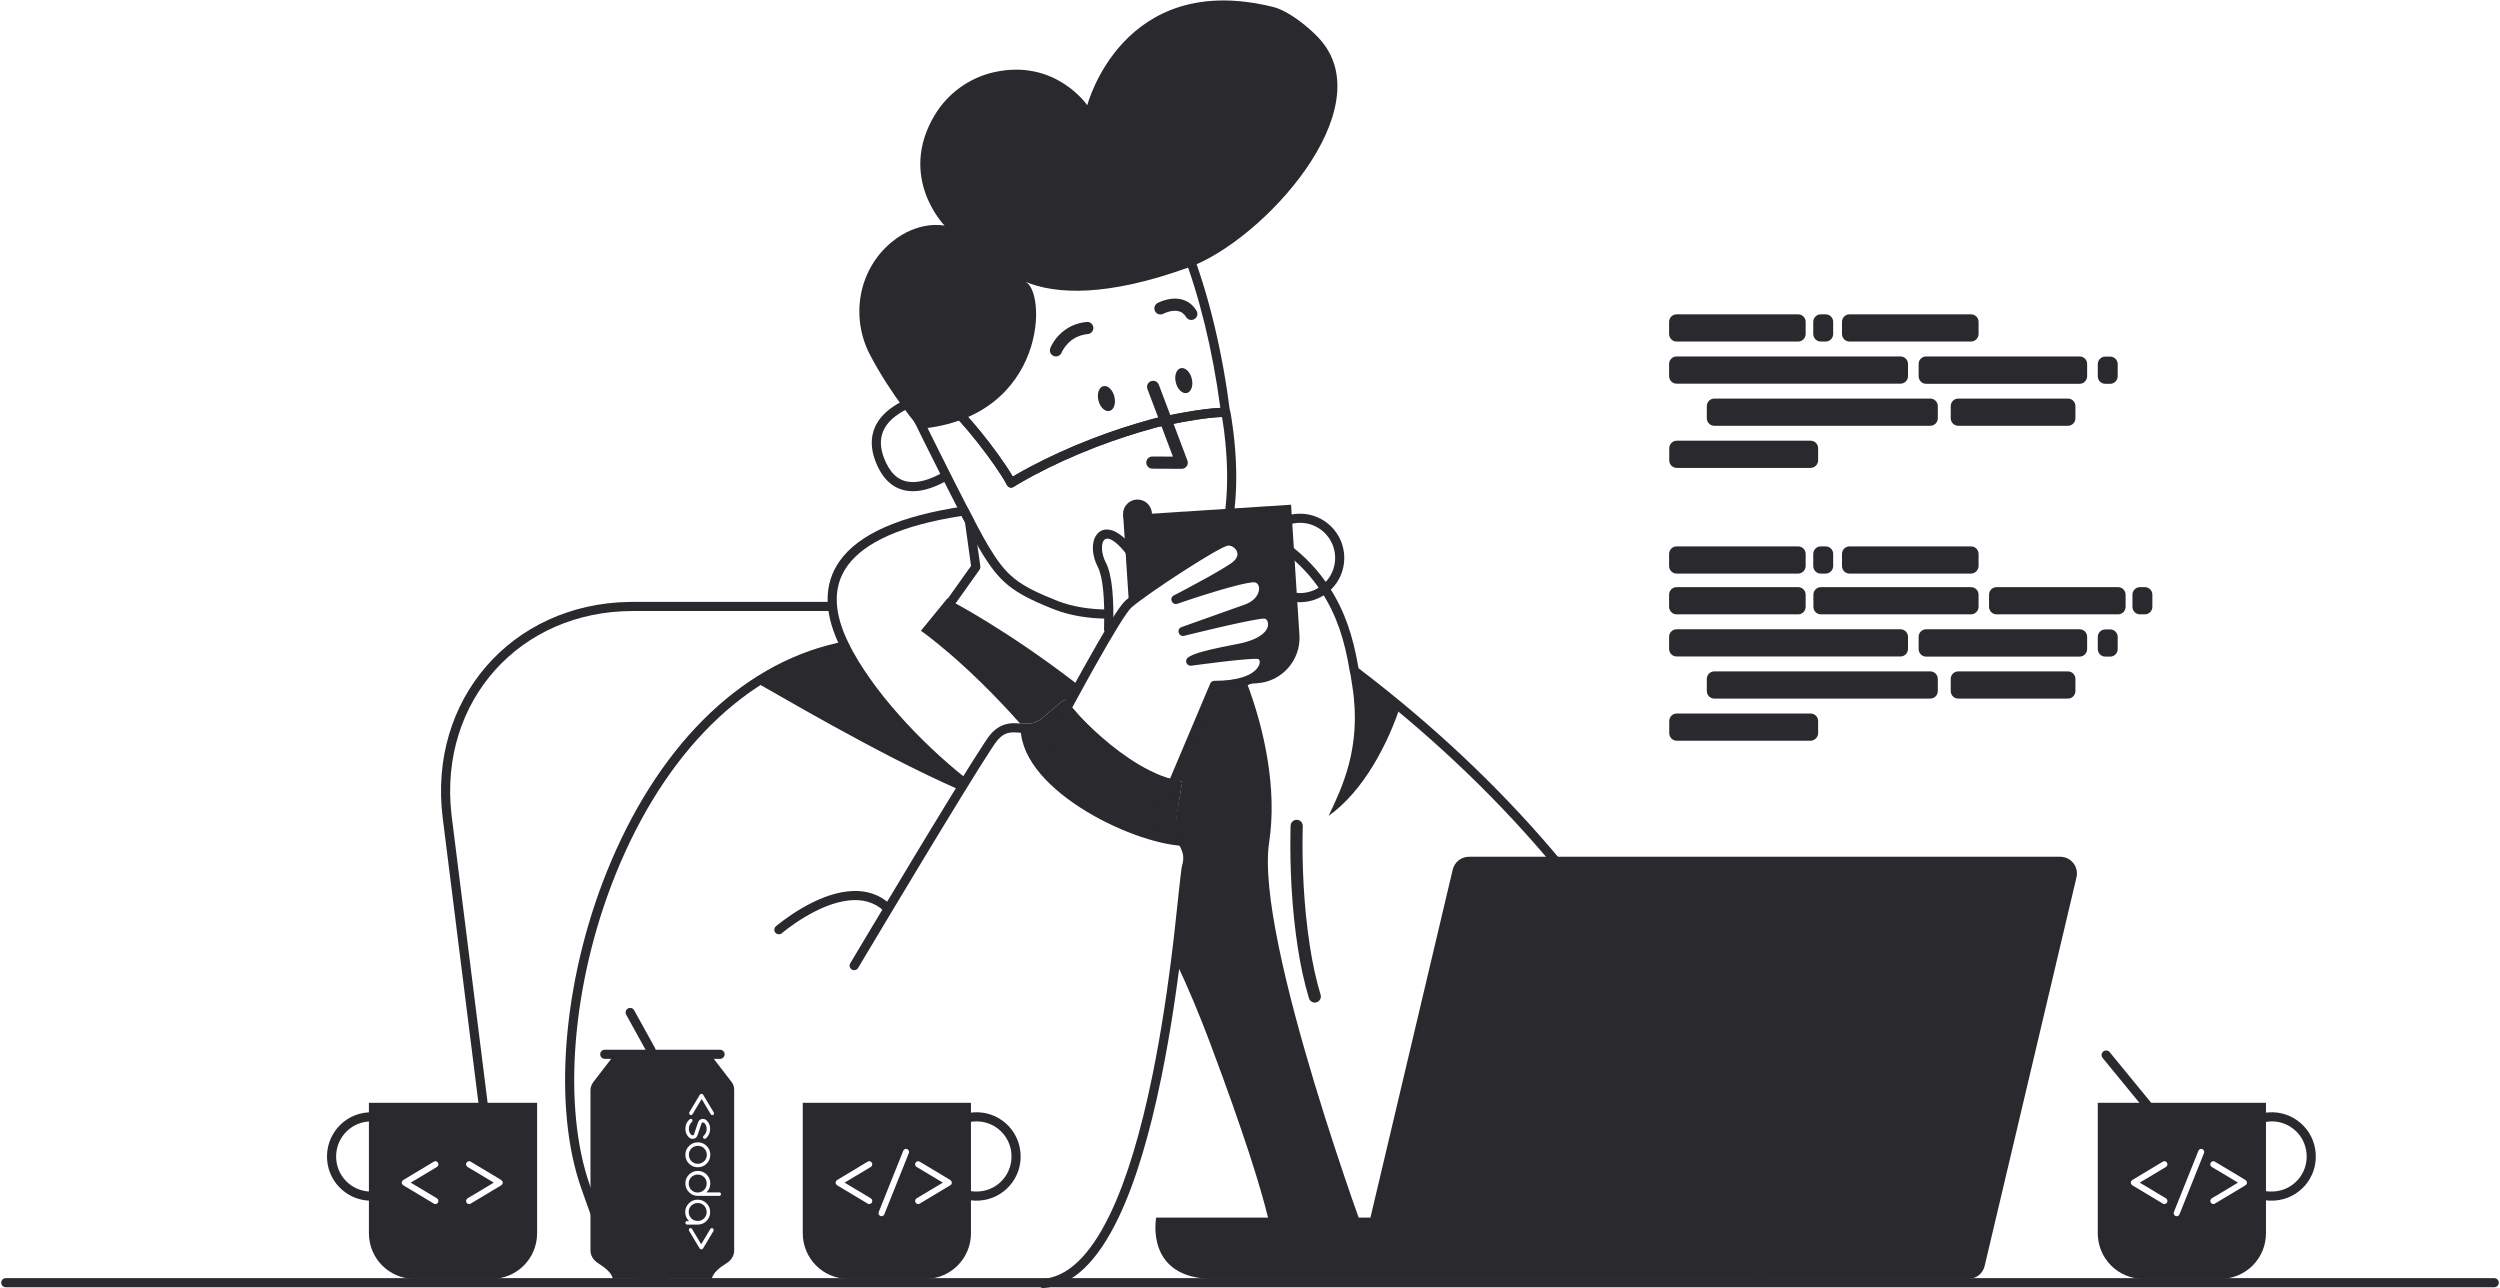 <svg width="1644" height="847" viewBox="0 0 1644 847" fill="none" xmlns="http://www.w3.org/2000/svg">
<path fill-rule="evenodd" clip-rule="evenodd" d="M545.1 395.8C546.757 395.8 548.1 397.143 548.1 398.8C548.1 400.398 546.851 401.704 545.276 401.795L545.1 401.8H416.2C341.683 401.8 288.765 461.089 296.814 534.886L297.077 537.127L321.477 731.727C321.683 733.371 320.517 734.87 318.873 735.077C317.288 735.275 315.837 734.199 315.55 732.647L315.523 732.473L291.123 537.873C281.395 460.245 336.203 397.075 413.84 395.819L416.2 395.8H545.1Z" fill="#29292E"/>
<path fill-rule="evenodd" clip-rule="evenodd" d="M633.559 333.033C634.823 332.845 636.068 333.479 636.66 334.612L640.158 341.308C640.286 341.553 640.379 341.813 640.436 342.083L640.471 342.287L644.671 372.487C644.767 373.176 644.62 373.875 644.26 374.465L644.145 374.639L628.145 397.139C627.185 398.489 625.312 398.805 623.962 397.845C622.663 396.922 622.321 395.154 623.15 393.819L623.255 393.661L638.564 372.133L634.6 343.629L632.332 339.288L632.012 339.338C593.033 345.433 568.64 356.558 557.463 371.837L557.122 372.311C547.405 386.002 548.151 403.193 558.283 423.458C559.171 425.233 558.122 427.364 556.175 427.744C490.321 440.606 436.731 495.832 404.757 575.122C375.95 646.559 369.473 727.893 388.126 780.092L391.156 788.651C397.568 806.678 401.456 815.431 407.245 823.212C414.683 833.212 423.904 838.28 436.628 838.4C438.285 838.416 439.616 839.771 439.6 841.428C439.584 843.085 438.229 844.415 436.572 844.4C421.894 844.262 410.949 838.246 402.43 826.794L401.947 826.136C396.118 818.119 392.166 809.273 386.024 792.123L382.601 782.464C382.559 782.345 382.517 782.227 382.475 782.11C363.28 728.393 369.875 645.582 399.193 572.878C431.204 493.496 484.698 437.441 550.953 422.706L551.243 422.642L551.042 422.199C541.926 401.973 541.716 384.042 551.897 369.313L552.229 368.839C564.611 351.392 591.294 339.319 633.559 333.033Z" fill="#29292E"/>
<path fill-rule="evenodd" clip-rule="evenodd" d="M671.3 476.3C671.3 476.1 671.3 475.9 671.3 475.7C676 476.2 680.6 476.2 685.1 472.4C696.1 462.9 700 460 700 460C700 460 701 461.2 702.8 463.2C705 459.2 707.2 455 709.5 450.8C662 414 625.7 395.4 625.7 395.4L623 393.5L605.6 414.8C605.6 414.8 634 434.3 671.3 476.3Z" fill="#29292E"/>
<path fill-rule="evenodd" clip-rule="evenodd" d="M900.9 821.5C900.9 821.5 824.9 617.1 834.6 553.8C839.9 519.2 831.6 480.1 820.2 449.8L798.4 451.2L772.3 512.8C774 513.2 775.7 513.6 777.4 513.8C777.4 513.8 776.4 520.3 773.9 535.1C772.2 545 775.1 546.1 777.3 553C780.2 557.6 782.4 562.8 780 570.9C779.2 573.5 777.3 598.3 773 631.9C781 648.8 788.6 666.8 795.8 686C841.9 808.9 837.1 822.3 837.1 822.3L900.9 821.5Z" fill="#29292E"/>
<path fill-rule="evenodd" clip-rule="evenodd" d="M805.062 339.928C805.599 338.36 807.305 337.525 808.872 338.062C839.259 348.471 860.469 364.911 874.309 386.374C884.34 401.932 889.679 418.123 893.218 438.585L893.362 439.433L895.387 440.978C992.203 515.123 1061.38 598.728 1107.35 686.446L1108.75 689.132C1126.03 722.485 1139.05 754.766 1148.41 785.272C1154.98 806.721 1159.07 824.959 1161.27 839.347C1161.52 840.985 1160.39 842.515 1158.75 842.766C1157.12 843.016 1155.58 841.891 1155.33 840.253L1155.1 838.754C1152.89 824.882 1148.93 807.449 1142.67 787.031C1133.42 756.862 1120.54 724.916 1103.42 691.893C1057.4 603.074 987.43 518.4 888.786 443.489C888.175 443.025 887.765 442.345 887.64 441.588C884.226 420.901 879.102 404.88 869.266 389.626C856.163 369.304 836.048 353.713 806.928 343.738C805.36 343.201 804.525 341.495 805.062 339.928Z" fill="#29292E"/>
<path fill-rule="evenodd" clip-rule="evenodd" d="M852.847 539.103C854.988 539.181 856.674 540.928 856.7 543.047L856.695 543.305L856.675 543.967C856.657 544.574 856.64 545.289 856.624 546.107C856.173 568.632 857.306 595.899 861.341 621.98C863.168 633.792 865.516 644.587 868.426 654.133C869.071 656.247 867.88 658.482 865.767 659.126C863.654 659.77 861.418 658.58 860.774 656.467C857.743 646.526 855.316 635.367 853.435 623.203C849.394 597.085 848.211 569.939 848.601 547.251L848.66 544.404L848.703 542.953C848.782 540.812 850.529 539.127 852.647 539.1L852.847 539.103Z" fill="#29292E"/>
<path fill-rule="evenodd" clip-rule="evenodd" d="M887.6 440.3C888.3 444.6 888.9 448.5 889.4 451.9C895.5 491.7 882.4 518.2 873.7 536.5C897 520 912.8 488.6 920.7 464.7C911.2 457.1 898.1 448.1 887.6 440.3Z" fill="#29292E"/>
<path fill-rule="evenodd" clip-rule="evenodd" d="M558 423C541.7 426.3 514.9 434.5 495.5 447.8C509 455.2 575.9 495.2 630.5 519.2C630.9 519 633.9 514 635.4 512C605.2 488.1 573.4 453.9 558 423Z" fill="#29292E"/>
<path fill-rule="evenodd" clip-rule="evenodd" d="M601.212 260.805C602.811 260.37 604.459 261.313 604.895 262.912C605.314 264.454 604.452 266.042 602.957 266.543L602.433 266.699C602.274 266.748 602.073 266.811 601.836 266.89C601.02 267.158 600.106 267.492 599.117 267.893C596.289 269.042 593.462 270.492 590.84 272.257C579.799 279.692 575.827 289.879 582.612 304.218C586.871 313.226 592.818 317.049 600.41 317.013C606.457 316.983 613.175 314.561 620.519 310.391C621.96 309.573 623.791 310.078 624.609 311.519C625.427 312.96 624.922 314.791 623.481 315.609C615.322 320.242 607.736 322.977 600.44 323.012C590.495 323.061 582.433 317.879 577.188 306.783C569.009 289.497 574.176 276.246 587.489 267.281C590.483 265.264 593.672 263.629 596.86 262.334C598.784 261.553 600.3 261.054 601.212 260.805Z" fill="#29292E"/>
<path fill-rule="evenodd" clip-rule="evenodd" d="M697.654 124.618C691.423 125.868 686.082 127.355 681.634 128.855L681.033 129.06C643.252 141.922 620.412 164.46 610.069 193.846C602.489 215.382 602.261 238.235 606.399 259.559C606.92 262.24 607.474 264.677 608.034 266.841L608.281 267.778L608.449 268.396C608.557 268.786 608.655 269.133 608.743 269.434L608.905 269.979C609.018 271.931 610.963 273.275 612.849 272.646L623.125 269.22L623.265 269.327C631.828 276.023 654.833 304.997 662.244 319.096C663.066 320.658 665.052 321.177 666.533 320.217L667.415 319.661L668.325 319.102C668.648 318.905 668.992 318.697 669.356 318.48L670.109 318.032C673.095 316.265 676.608 314.294 680.624 312.168C692.116 306.084 705.31 299.995 719.999 294.311L721.883 293.587C733.839 289.03 746.276 284.946 759.138 281.447L761.155 280.905L763.268 280.44C763.748 280.336 764.253 280.227 764.781 280.115L765.869 279.885C769.596 279.102 773.548 278.319 777.548 277.589C780.732 277.007 783.816 276.484 786.753 276.032L788.762 275.731C796.002 274.675 801.856 274.155 805.791 274.298C807.638 274.365 809.106 272.762 808.877 270.928C804.103 232.736 795.056 193.662 782.091 160.799C772.16 135.602 752.345 123.732 726.39 122.305C716.996 121.788 707.296 122.684 697.654 124.618ZM726.06 128.295C749.843 129.604 767.52 140.192 776.509 163L777.095 164.497C788.961 195.032 797.453 230.976 802.243 266.443L802.491 268.309L802.413 268.312C798.009 268.466 792.411 269.091 785.84 270.102C782.845 270.563 779.707 271.095 776.471 271.686C772.921 272.334 769.413 273.023 766.061 273.716L763.532 274.246C762.818 274.398 762.145 274.543 761.518 274.68L759.735 275.074L759.628 275.101C745.147 278.958 731.19 283.547 717.834 288.715C702.917 294.488 689.51 300.674 677.816 306.865L676.203 307.725C672.767 309.57 669.711 311.296 667.054 312.868L665.997 313.497L665.888 313.308C656.272 296.834 633.078 268.171 625.163 263.339L624.986 263.239C624.268 262.865 623.425 262.796 622.651 263.054L614 265.937C613.419 263.75 612.835 261.228 612.289 258.416C608.337 238.049 608.555 216.22 615.729 195.838C625.363 168.467 646.496 147.434 681.898 135.108L682.975 134.737C687.313 133.246 692.605 131.75 698.834 130.501C708.012 128.66 717.219 127.809 726.06 128.295Z" fill="#29292E"/>
<path fill-rule="evenodd" clip-rule="evenodd" d="M622.647 262.955C623.487 262.674 624.407 262.778 625.163 263.239C632.999 268.022 655.81 296.163 665.595 312.71L665.997 313.397L667.054 312.768L668.309 312.031C671.088 310.413 674.263 308.646 677.816 306.765C689.51 300.574 702.917 294.388 717.834 288.615C730.554 283.693 743.819 279.296 757.563 275.557L759.628 275.001L761.051 274.681L763.52 274.146L764.62 273.912C768.387 273.118 772.381 272.323 776.43 271.582C779.218 271.071 781.933 270.603 784.547 270.188L785.846 269.985C794.493 268.653 801.452 267.994 806.231 268.203C807.611 268.263 808.771 269.258 809.042 270.612L809.182 271.347L809.46 272.9C809.525 273.271 809.591 273.664 809.66 274.078L809.889 275.483C810.269 277.876 810.645 280.516 811 283.37C813.099 300.251 813.7 317.768 811.884 334.195C811.818 334.787 811.75 335.377 811.678 335.964C811.477 337.609 809.98 338.779 808.336 338.578C806.691 338.377 805.521 336.88 805.722 335.236C805.791 334.672 805.857 334.105 805.92 333.535C807.678 317.64 807.092 300.565 805.046 284.11L804.836 282.465C804.518 280.037 804.186 277.786 803.853 275.738L803.591 274.171L803.289 274.177C799.253 274.268 793.85 274.84 787.427 275.813L786.759 275.915C783.809 276.37 780.71 276.897 777.511 277.483C774.018 278.123 770.562 278.804 767.263 279.489L764.255 280.124L761.833 280.653L761.106 280.816L759.138 281.346C746.276 284.846 733.839 288.93 721.883 293.487L719.999 294.211C705.31 299.895 692.117 305.984 680.624 312.068L679.044 312.91C675.94 314.577 673.158 316.141 670.714 317.575L669.356 318.38C668.992 318.597 668.648 318.805 668.325 319.002L666.756 319.974C666.66 320.035 666.586 320.082 666.533 320.117C665.052 321.077 663.066 320.558 662.244 318.996C654.907 305.038 632.286 276.501 623.526 269.435L623.127 269.121L606.606 274.654L612.162 285.892L616.425 294.468C619.62 300.88 622.798 307.222 625.887 313.341L630.166 321.787C639.2 339.544 646.034 352.491 649.774 358.759C661.724 378.712 668.765 384.656 695.783 395.302C704.861 398.816 716.431 400.8 728.3 400.8C729.957 400.8 731.3 402.143 731.3 403.8C731.3 405.457 729.957 406.8 728.3 406.8C715.718 406.8 703.417 404.691 693.6 400.891L691.11 399.9C665.391 389.551 657.216 382.593 645.376 363.086L644.624 361.837C640.841 355.497 634.106 342.751 625.195 325.247L622.579 320.097C618.512 312.068 614.257 303.581 609.988 295.003L606.323 287.623L599.707 274.221C598.934 272.646 599.673 270.762 601.278 270.117L601.447 270.055L622.647 262.955Z" fill="#29292E"/>
<path fill-rule="evenodd" clip-rule="evenodd" d="M605 282C605 282 585.9 259.8 572.1 233.3C559.1 208.4 564.5 177.5 586 159.5C604 144.4 621.2 148.4 621.2 148.4C621.2 148.4 590.1 116.8 614.6 75.8C623.2 61.4 637.5 51 654 47.4C694.2 38.6 715 69.2 715 69.2C715 69.2 738.1 -20 837.3 4.6C847.3 7.1 860.5 17.7 867.5 25.3C909.8 71.4 830.2 158.4 781.8 175.8C728.7 195 694.5 194 673.6 185C688.7 189.6 689.2 274.3 605 282Z" fill="#29292E"/>
<path fill-rule="evenodd" clip-rule="evenodd" d="M756.89 250.657C758.892 249.902 761.12 250.859 761.966 252.799L762.043 252.99L780.843 302.89C781.81 305.456 779.969 308.19 777.265 308.297L777.079 308.3L757.779 308.2C755.57 308.188 753.789 306.388 753.8 304.179C753.811 302.037 755.504 300.297 757.621 300.204L757.821 300.2L771.306 300.27L754.557 255.81C753.802 253.808 754.759 251.58 756.699 250.734L756.89 250.657Z" fill="#29292E"/>
<path fill-rule="evenodd" clip-rule="evenodd" d="M748 347.5C753.247 347.5 757.5 343.247 757.5 338C757.5 332.753 753.247 328.5 748 328.5C742.753 328.5 738.5 332.753 738.5 338C738.5 343.247 742.753 347.5 748 347.5Z" fill="#29292E"/>
<path fill-rule="evenodd" clip-rule="evenodd" d="M780.506 258.431C783.399 257.707 784.832 253.472 783.706 248.971C782.58 244.471 779.322 241.409 776.428 242.133C773.535 242.857 772.103 247.092 773.229 251.593C774.355 256.093 777.613 259.155 780.506 258.431Z" fill="#29292E"/>
<path fill-rule="evenodd" clip-rule="evenodd" d="M729.614 270.241C732.507 269.518 733.94 265.283 732.814 260.782C731.688 256.282 728.43 253.22 725.537 253.944C722.644 254.668 721.211 258.903 722.337 263.403C723.463 267.904 726.721 270.965 729.614 270.241Z" fill="#29292E"/>
<path fill-rule="evenodd" clip-rule="evenodd" d="M714.617 211.718C716.816 211.507 718.77 213.118 718.982 215.317C719.193 217.516 717.582 219.47 715.383 219.682C709.896 220.209 705.617 222.411 702.303 225.784C700.957 227.154 699.867 228.626 699.018 230.088L698.79 230.491C698.474 231.064 698.27 231.498 698.17 231.742L698.141 231.817C697.358 233.883 695.049 234.923 692.983 234.141C690.917 233.358 689.877 231.049 690.659 228.983C690.909 228.325 691.377 227.317 692.098 226.075C693.267 224.06 694.753 222.054 696.596 220.178C701.175 215.518 707.166 212.435 714.617 211.718Z" fill="#29292E"/>
<path fill-rule="evenodd" clip-rule="evenodd" d="M764.661 197.804C768.302 196.54 772.062 195.992 775.743 196.619C780.284 197.393 784.136 199.919 786.816 204.319C787.965 206.206 787.367 208.667 785.481 209.816C783.594 210.965 781.133 210.367 779.984 208.481C778.533 206.099 776.702 204.898 774.4 204.506C772.249 204.139 769.761 204.501 767.284 205.361C766.642 205.584 766.056 205.822 765.543 206.057L765.094 206.271L765.012 206.313C763.071 207.369 760.642 206.652 759.586 204.712C758.53 202.771 759.248 200.342 761.188 199.286L761.532 199.106C762.275 198.728 763.34 198.262 764.661 197.804Z" fill="#29292E"/>
<path fill-rule="evenodd" clip-rule="evenodd" d="M1354.8 563.4H966C960.9 563.4 956.5 566.9 955.3 571.9L901.2 800.7H760.3C760.3 800.7 752.5 841 798 841C821.1 841 1294.4 841 1294.4 841C1299.5 841 1303.9 837.5 1305.1 832.5L1365.5 576.9C1367.1 570 1361.9 563.4 1354.8 563.4Z" fill="#29292E"/>
<path fill-rule="evenodd" clip-rule="evenodd" d="M1200.5 224.6H1197.4C1194.6 224.6 1192.4 222.4 1192.4 219.6V211.7C1192.4 208.9 1194.6 206.7 1197.4 206.7H1200.5C1203.3 206.7 1205.5 208.9 1205.5 211.7V219.6C1205.5 222.4 1203.3 224.6 1200.5 224.6Z" fill="#29292E"/>
<path fill-rule="evenodd" clip-rule="evenodd" d="M1182.4 224.6H1102.6C1099.8 224.6 1097.6 222.4 1097.6 219.6V211.7C1097.6 208.9 1099.8 206.7 1102.6 206.7H1182.4C1185.2 206.7 1187.4 208.9 1187.4 211.7V219.6C1187.4 222.4 1185.2 224.6 1182.4 224.6Z" fill="#29292E"/>
<path fill-rule="evenodd" clip-rule="evenodd" d="M1190.6 307.7H1102.7C1099.9 307.7 1097.7 305.5 1097.7 302.7V294.8C1097.7 292 1099.9 289.8 1102.7 289.8H1190.6C1193.4 289.8 1195.6 292 1195.6 294.8V302.7C1195.6 305.5 1193.3 307.7 1190.6 307.7Z" fill="#29292E"/>
<path fill-rule="evenodd" clip-rule="evenodd" d="M1269.3 280H1127.4C1124.6 280 1122.4 277.8 1122.4 275V267.1C1122.4 264.3 1124.6 262.1 1127.4 262.1H1269.3C1272.1 262.1 1274.3 264.3 1274.3 267.1V275C1274.3 277.8 1272.1 280 1269.3 280Z" fill="#29292E"/>
<path fill-rule="evenodd" clip-rule="evenodd" d="M1359.8 280H1287.8C1285 280 1282.8 277.8 1282.8 275V267.1C1282.8 264.3 1285 262.1 1287.8 262.1H1359.8C1362.6 262.1 1364.8 264.3 1364.8 267.1V275C1364.8 277.8 1362.6 280 1359.8 280Z" fill="#29292E"/>
<path fill-rule="evenodd" clip-rule="evenodd" d="M1387.6 252.4H1384.5C1381.7 252.4 1379.5 250.2 1379.5 247.4V239.5C1379.5 236.7 1381.7 234.5 1384.5 234.5H1387.6C1390.4 234.5 1392.6 236.7 1392.6 239.5V247.4C1392.6 250.1 1390.4 252.4 1387.6 252.4Z" fill="#29292E"/>
<path fill-rule="evenodd" clip-rule="evenodd" d="M1249.7 252.3H1102.6C1099.8 252.3 1097.6 250.1 1097.6 247.3V239.4C1097.6 236.6 1099.8 234.4 1102.6 234.4H1249.7C1252.5 234.4 1254.7 236.6 1254.7 239.4V247.3C1254.7 250.1 1252.5 252.3 1249.7 252.3Z" fill="#29292E"/>
<path fill-rule="evenodd" clip-rule="evenodd" d="M1296.1 224.6H1216.3C1213.5 224.6 1211.3 222.4 1211.3 219.6V211.7C1211.3 208.9 1213.5 206.7 1216.3 206.7H1296.1C1298.9 206.7 1301.1 208.9 1301.1 211.7V219.6C1301.1 222.4 1298.8 224.6 1296.1 224.6Z" fill="#29292E"/>
<path fill-rule="evenodd" clip-rule="evenodd" d="M1367.5 252.4H1266.7C1263.9 252.4 1261.7 250.2 1261.7 247.4V239.4C1261.7 236.6 1263.9 234.4 1266.7 234.4H1367.5C1370.3 234.4 1372.5 236.6 1372.5 239.4V247.4C1372.5 250.1 1370.3 252.4 1367.5 252.4Z" fill="#29292E"/>
<path fill-rule="evenodd" clip-rule="evenodd" d="M1182.4 404H1102.6C1099.8 404 1097.6 401.8 1097.6 399V391.1C1097.6 388.3 1099.8 386.1 1102.6 386.1H1182.4C1185.2 386.1 1187.4 388.3 1187.4 391.1V399C1187.4 401.8 1185.2 404 1182.4 404Z" fill="#29292E"/>
<path fill-rule="evenodd" clip-rule="evenodd" d="M1190.6 487.1H1102.7C1099.9 487.1 1097.7 484.9 1097.7 482.1V474.2C1097.7 471.4 1099.9 469.2 1102.7 469.2H1190.6C1193.4 469.2 1195.6 471.4 1195.6 474.2V482.1C1195.6 484.8 1193.3 487.1 1190.6 487.1Z" fill="#29292E"/>
<path fill-rule="evenodd" clip-rule="evenodd" d="M1269.3 459.4H1127.4C1124.6 459.4 1122.4 457.2 1122.4 454.4V446.5C1122.4 443.7 1124.6 441.5 1127.4 441.5H1269.3C1272.1 441.5 1274.3 443.7 1274.3 446.5V454.4C1274.3 457.2 1272.1 459.4 1269.3 459.4Z" fill="#29292E"/>
<path fill-rule="evenodd" clip-rule="evenodd" d="M1359.8 459.4H1287.8C1285 459.4 1282.8 457.2 1282.8 454.4V446.5C1282.8 443.7 1285 441.5 1287.8 441.5H1359.8C1362.6 441.5 1364.8 443.7 1364.8 446.5V454.4C1364.8 457.2 1362.6 459.4 1359.8 459.4Z" fill="#29292E"/>
<path fill-rule="evenodd" clip-rule="evenodd" d="M1387.6 431.8H1384.5C1381.7 431.8 1379.5 429.6 1379.5 426.8V418.9C1379.5 416.1 1381.7 413.9 1384.5 413.9H1387.6C1390.4 413.9 1392.6 416.1 1392.6 418.9V426.8C1392.6 429.5 1390.4 431.8 1387.6 431.8Z" fill="#29292E"/>
<path fill-rule="evenodd" clip-rule="evenodd" d="M1410.4 404H1407.3C1404.5 404 1402.3 401.8 1402.3 399V391.1C1402.3 388.3 1404.5 386.1 1407.3 386.1H1410.4C1413.2 386.1 1415.4 388.3 1415.4 391.1V399C1415.4 401.8 1413.2 404 1410.4 404Z" fill="#29292E"/>
<path fill-rule="evenodd" clip-rule="evenodd" d="M1249.7 431.7H1102.6C1099.8 431.7 1097.6 429.5 1097.6 426.7V418.8C1097.6 416 1099.8 413.8 1102.6 413.8H1249.7C1252.5 413.8 1254.7 416 1254.7 418.8V426.7C1254.7 429.5 1252.5 431.7 1249.7 431.7Z" fill="#29292E"/>
<path fill-rule="evenodd" clip-rule="evenodd" d="M1296.1 404H1197.5C1194.7 404 1192.5 401.8 1192.5 399V391.1C1192.5 388.3 1194.7 386.1 1197.5 386.1H1296.1C1298.9 386.1 1301.1 388.3 1301.1 391.1V399C1301.1 401.8 1298.8 404 1296.1 404Z" fill="#29292E"/>
<path fill-rule="evenodd" clip-rule="evenodd" d="M1392.8 404H1313C1310.2 404 1308 401.8 1308 399V391.1C1308 388.3 1310.2 386.1 1313 386.1H1392.8C1395.6 386.1 1397.8 388.3 1397.8 391.1V399C1397.8 401.8 1395.6 404 1392.8 404Z" fill="#29292E"/>
<path fill-rule="evenodd" clip-rule="evenodd" d="M1200.5 377.2H1197.4C1194.6 377.2 1192.4 375 1192.4 372.2V364.3C1192.4 361.5 1194.6 359.3 1197.4 359.3H1200.5C1203.3 359.3 1205.5 361.5 1205.5 364.3V372.2C1205.5 374.9 1203.3 377.2 1200.5 377.2Z" fill="#29292E"/>
<path fill-rule="evenodd" clip-rule="evenodd" d="M1182.4 377.2H1102.6C1099.8 377.2 1097.6 375 1097.6 372.2V364.3C1097.6 361.5 1099.8 359.3 1102.6 359.3H1182.4C1185.2 359.3 1187.4 361.5 1187.4 364.3V372.2C1187.4 374.9 1185.2 377.2 1182.4 377.2Z" fill="#29292E"/>
<path fill-rule="evenodd" clip-rule="evenodd" d="M1296.1 377.2H1216.3C1213.5 377.2 1211.3 375 1211.3 372.2V364.3C1211.3 361.5 1213.5 359.3 1216.3 359.3H1296.1C1298.9 359.3 1301.1 361.5 1301.1 364.3V372.2C1301.1 374.9 1298.8 377.2 1296.1 377.2Z" fill="#29292E"/>
<path fill-rule="evenodd" clip-rule="evenodd" d="M1367.5 431.8H1266.7C1263.9 431.8 1261.7 429.6 1261.7 426.8V418.8C1261.7 416 1263.9 413.8 1266.7 413.8H1367.5C1370.3 413.8 1372.5 416 1372.5 418.8V426.8C1372.5 429.5 1370.3 431.8 1367.5 431.8Z" fill="#29292E"/>
<path fill-rule="evenodd" clip-rule="evenodd" d="M1491.67 731.509C1507.73 730.282 1521.68 742.33 1522.79 758.371C1524.02 774.43 1511.97 788.377 1495.85 789.496C1493.33 789.622 1491.28 789.571 1489.25 789.267C1487.62 789.021 1486.49 787.493 1486.73 785.855C1486.98 784.216 1488.51 783.087 1490.14 783.333C1491.72 783.569 1493.4 783.611 1495.49 783.507C1508.23 782.622 1517.78 771.568 1516.81 758.808C1515.92 746.068 1504.87 736.518 1492.15 737.49C1490.07 737.663 1488 738.094 1486.05 738.746C1484.48 739.27 1482.78 738.42 1482.25 736.849C1481.73 735.277 1482.58 733.578 1484.15 733.054C1486.55 732.253 1489.09 731.724 1491.67 731.509Z" fill="#29292E"/>
<path fill-rule="evenodd" clip-rule="evenodd" d="M1383.1 691.48C1384.33 690.47 1386.13 690.604 1387.2 691.755L1387.32 691.898L1424.62 737.398C1425.67 738.679 1425.48 740.57 1424.2 741.62C1422.97 742.63 1421.17 742.496 1420.1 741.345L1419.98 741.202L1382.68 695.702C1381.63 694.421 1381.82 692.53 1383.1 691.48Z" fill="#29292E"/>
<path fill-rule="evenodd" clip-rule="evenodd" d="M1379.5 725.2V811C1379.5 827.6 1392.9 841 1409.5 841H1460.1C1476.7 841 1490.1 827.6 1490.1 811V725.2H1379.5ZM1424.3 788C1425 788.5 1425.3 789 1425.3 789.8C1425.3 790.4 1425.1 790.8 1424.7 791.2C1424.3 791.6 1423.8 791.8 1423.3 791.8C1422.9 791.8 1422.6 791.7 1422.3 791.5L1402.3 779.5C1401.6 779 1401.2 778.4 1401.2 777.7C1401.2 777 1401.6 776.4 1402.3 775.9L1422.3 763.9C1422.6 763.7 1422.9 763.6 1423.3 763.6C1423.9 763.6 1424.3 763.8 1424.7 764.2C1425.1 764.6 1425.3 765.1 1425.3 765.6C1425.3 766.3 1425 766.9 1424.3 767.4L1407.1 777.7L1424.3 788ZM1449.3 758.4L1433.2 798.6C1433.1 798.8 1433 799 1432.8 799.2C1432.4 799.6 1431.9 799.8 1431.4 799.8C1430.8 799.8 1430.4 799.6 1430 799.2C1429.6 798.8 1429.4 798.3 1429.4 797.8C1429.4 797.5 1429.5 797.2 1429.6 796.9L1445.7 756.7C1445.8 756.5 1445.9 756.3 1446.1 756.1C1446.5 755.7 1447 755.5 1447.5 755.5C1448.1 755.5 1448.5 755.7 1448.9 756.1C1449.3 756.5 1449.5 757 1449.5 757.5C1449.5 757.9 1449.4 758.2 1449.3 758.4ZM1476.5 779.5L1456.5 791.5C1456.2 791.7 1455.9 791.8 1455.5 791.8C1454.9 791.8 1454.5 791.6 1454.1 791.2C1453.7 790.8 1453.5 790.3 1453.5 789.8C1453.5 789.1 1453.8 788.5 1454.5 788L1471.7 777.7L1454.5 767.4C1453.8 766.9 1453.5 766.4 1453.5 765.6C1453.5 765 1453.7 764.6 1454.1 764.2C1454.5 763.8 1455 763.6 1455.5 763.6C1455.9 763.6 1456.2 763.7 1456.5 763.9L1476.5 775.9C1477.2 776.4 1477.6 777 1477.6 777.7C1477.6 778.4 1477.3 779.1 1476.5 779.5Z" fill="#29292E"/>
<path fill-rule="evenodd" clip-rule="evenodd" d="M242.013 731.506C243.955 731.384 245.689 731.412 247.297 731.626C248.939 731.845 250.093 733.354 249.874 734.996C249.655 736.639 248.146 737.793 246.504 737.574C245.327 737.417 243.969 737.395 242.408 737.493C229.703 738.375 220.205 749.402 221.093 762.192C221.978 774.932 233.032 784.482 245.772 783.509C247.424 783.382 248.865 784.619 248.991 786.271C249.118 787.923 247.881 789.365 246.229 789.491C230.17 790.718 216.223 778.67 215.107 762.608C213.99 746.525 225.968 732.62 242.013 731.506Z" fill="#29292E"/>
<path fill-rule="evenodd" clip-rule="evenodd" d="M242.6 725.2V811C242.6 827.6 256 841 272.6 841H323.2C339.8 841 353.2 827.6 353.2 811V725.2H242.6ZM287.3 788C288 788.5 288.3 789 288.3 789.8C288.3 790.4 288.1 790.8 287.7 791.2C287.3 791.6 286.8 791.8 286.3 791.8C285.9 791.8 285.6 791.7 285.3 791.5L265.3 779.5C264.6 779 264.2 778.4 264.2 777.7C264.2 777 264.6 776.4 265.3 775.9L285.3 763.9C285.6 763.7 285.9 763.6 286.3 763.6C286.9 763.6 287.3 763.8 287.7 764.2C288.1 764.6 288.3 765.1 288.3 765.6C288.3 766.3 288 766.9 287.3 767.4L270.1 777.7L287.3 788ZM329.5 779.5L309.5 791.5C309.2 791.7 308.9 791.8 308.5 791.8C307.9 791.8 307.5 791.6 307.1 791.2C306.7 790.8 306.5 790.3 306.5 789.8C306.5 789.1 306.8 788.5 307.5 788L324.7 777.7L307.5 767.4C306.8 766.9 306.5 766.4 306.5 765.6C306.5 765 306.7 764.6 307.1 764.2C307.5 763.8 308 763.6 308.5 763.6C308.9 763.6 309.2 763.7 309.5 763.9L329.5 775.9C330.2 776.4 330.6 777 330.6 777.7C330.6 778.4 330.2 779.1 329.5 779.5Z" fill="#29292E"/>
<path fill-rule="evenodd" clip-rule="evenodd" d="M412.949 663.174C414.346 662.402 416.09 662.862 416.933 664.192L417.026 664.349L430.726 689.149C431.527 690.6 431.001 692.425 429.551 693.226C428.154 693.997 426.41 693.538 425.567 692.208L425.474 692.051L411.774 667.251C410.973 665.8 411.499 663.975 412.949 663.174Z" fill="#29292E"/>
<path fill-rule="evenodd" clip-rule="evenodd" d="M473.5 690.3C475.157 690.3 476.5 691.643 476.5 693.3C476.5 694.898 475.251 696.204 473.676 696.295L473.5 696.3H397.7C396.043 696.3 394.7 694.957 394.7 693.3C394.7 691.702 395.949 690.396 397.524 690.305L397.7 690.3H473.5Z" fill="#29292E"/>
<path fill-rule="evenodd" clip-rule="evenodd" d="M463 774.1C461.9 773 460.5 772.4 458.8 772.4C457.2 772.4 455.8 773 454.6 774.1C453.5 775.2 452.9 776.6 452.9 778.3C452.9 779.9 453.5 781.3 454.6 782.5C455.7 783.6 457.1 784.2 458.8 784.2C460.4 784.2 461.8 783.6 463 782.5C464.1 781.4 464.7 780 464.7 778.3C464.7 776.6 464.2 775.2 463 774.1Z" fill="#29292E"/>
<path fill-rule="evenodd" clip-rule="evenodd" d="M458.9 765.3C460.5 765.3 461.9 764.7 463.1 763.6C464.2 762.5 464.8 761.1 464.8 759.4C464.8 757.8 464.2 756.4 463.1 755.2C462 754.1 460.6 753.5 458.9 753.5C457.3 753.5 455.9 754.1 454.7 755.2C453.6 756.3 453 757.7 453 759.4C453 761 453.6 762.4 454.7 763.6C455.9 764.7 457.2 765.3 458.9 765.3Z" fill="#29292E"/>
<path fill-rule="evenodd" clip-rule="evenodd" d="M463 801.2C464.1 800.1 464.7 798.7 464.7 797C464.7 795.4 464.1 794 463 792.8C461.9 791.7 460.5 791.1 458.8 791.1C457.2 791.1 455.8 791.7 454.6 792.8C453.5 793.9 452.9 795.3 452.9 797C452.9 798.6 453.5 800 454.6 801.2C455.7 802.3 457.1 802.9 458.8 802.9C460.5 802.9 461.9 802.3 463 801.2Z" fill="#29292E"/>
<path fill-rule="evenodd" clip-rule="evenodd" d="M481 711.4L467.7 694.1H403.6L390.3 711.4C389 713.1 388.3 715 388.3 717V822.3C388.3 825.6 390.1 828.6 393.2 830.6C397.3 833.2 402.6 837.1 402.9 840.9H468.2C468.6 837.1 473.8 833.1 477.9 830.6C481 828.7 482.8 825.6 482.8 822.3V717C482.9 715 482.3 713 481 711.4ZM453.2 731.6L460.2 719.9C460.5 719.5 460.8 719.3 461.3 719.3C461.7 719.3 462.1 719.5 462.4 719.9L469.4 731.6C469.5 731.8 469.5 732 469.5 732.2C469.5 732.5 469.4 732.8 469.2 733C469 733.2 468.7 733.3 468.4 733.3C468 733.3 467.6 733.1 467.4 732.7L461.4 722.7L455.4 732.7C455.1 733.1 454.8 733.3 454.4 733.3C454.1 733.3 453.8 733.2 453.6 733C453.4 732.8 453.3 732.5 453.3 732.2C453 731.9 453.1 731.7 453.2 731.6ZM453.6 736C453.8 735.9 454 735.8 454.3 735.8C454.6 735.8 454.9 735.9 455.1 736.1C455.3 736.3 455.4 736.6 455.4 736.9C455.4 737.2 455.3 737.5 455.1 737.7C454.9 737.9 454.7 738 454.7 738.1C453.6 739.2 453 740.6 453 742.3C453 743.9 453.5 745.2 454.5 746.2C454.8 746.4 455.1 746.6 455.5 746.6C456 746.6 456.3 746.3 456.4 745.9L458.8 738.7C459.1 737.8 459.5 737.2 459.8 736.8C460.5 736.1 461.3 735.8 462.3 735.8C463.3 735.8 464.1 736.2 464.8 736.9C466.2 738.3 467 740.1 467 742.4C467 744.9 466 747 464.1 748.7C463.9 748.9 463.7 748.9 463.4 748.9C463.1 748.9 462.8 748.8 462.6 748.6C462.4 748.4 462.3 748.1 462.3 747.8C462.3 747.5 462.4 747.2 462.6 747C462.8 746.8 463 746.7 463 746.6C464.1 745.5 464.7 744.1 464.7 742.4C464.7 740.8 464.2 739.5 463.2 738.5C462.9 738.3 462.6 738.1 462.2 738.1C461.7 738.1 461.4 738.4 461.3 738.8L458.9 746C458.6 746.9 458.2 747.5 457.9 747.9C457.2 748.6 456.4 748.9 455.4 748.9C454.4 748.9 453.6 748.5 452.9 747.8C451.5 746.4 450.7 744.6 450.7 742.3C450.7 739.8 451.6 737.7 453.6 736ZM453.1 753.6C454.7 752 456.6 751.2 458.9 751.2C461.2 751.2 463.1 752 464.7 753.6C466.3 755.2 467.1 757.1 467.1 759.4C467.1 761.7 466.3 763.6 464.7 765.2C463.1 766.8 461.2 767.6 458.9 767.6C456.6 767.6 454.7 766.8 453.1 765.2C451.5 763.6 450.7 761.7 450.7 759.4C450.7 757.1 451.5 755.2 453.1 753.6ZM451 804.9C450.8 804.7 450.7 804.4 450.7 804.1C450.7 803.8 450.8 803.5 451 803.3C451.2 803.1 451.5 803 451.8 803H453.1C451.5 801.4 450.6 799.4 450.6 797.1C450.6 794.8 451.4 792.9 453 791.3C454.6 789.7 456.5 788.9 458.8 788.9C461.1 788.9 463 789.7 464.6 791.3C466.2 792.9 467 794.8 467 797.1C467 799.4 466.2 801.3 464.6 802.9C463 804.5 461.1 805.3 458.8 805.3H451.8C451.5 805.2 451.2 805.1 451 804.9ZM469.3 809.3L462.3 821C462 821.4 461.7 821.6 461.2 821.6C460.8 821.6 460.4 821.4 460.1 821L453.1 809.3C453 809.1 453 808.9 453 808.7C453 808.4 453.1 808.1 453.3 807.9C453.5 807.7 453.8 807.6 454.1 807.6C454.5 807.6 454.9 807.8 455.1 808.2L461.1 818.2L467.1 808.2C467.4 807.8 467.7 807.6 468.1 807.6C468.4 807.6 468.7 807.7 468.9 807.9C469.1 808.1 469.2 808.4 469.2 808.7C469.4 809 469.4 809.1 469.3 809.3ZM473.8 786.1C473.6 786.3 473.3 786.4 473 786.4H458.9C456.6 786.4 454.7 785.6 453.1 784C451.5 782.4 450.7 780.5 450.7 778.2C450.7 775.9 451.5 774 453.1 772.4C454.7 770.8 456.6 770 458.9 770C461.2 770 463.1 770.8 464.7 772.4C466.3 774 467.1 775.9 467.1 778.2C467.1 780.5 466.3 782.4 464.7 784C464.7 784 464.7 784 464.6 784.1H473C473.3 784.1 473.6 784.2 473.8 784.4C474 784.6 474.1 784.9 474.1 785.2C474.1 785.5 474 785.9 473.8 786.1Z" fill="#29292E"/>
<path fill-rule="evenodd" clip-rule="evenodd" d="M721.056 351.763C725.413 345.823 733.209 347.4 741.158 355.616C748.896 363.627 753.869 374.257 756.618 385.805C757.002 387.417 756.007 389.035 754.395 389.418C752.783 389.802 751.165 388.807 750.782 387.195C748.26 376.603 743.725 366.91 736.844 359.786C731.121 353.871 727.49 353.136 725.894 355.312C723.95 357.961 724.207 363.991 727.086 369.769L727.265 370.122C731.44 378.2 732.609 394.108 731.999 413.793C731.947 415.449 730.563 416.75 728.907 416.698C727.251 416.647 725.95 415.263 726.002 413.607L726.06 411.508C726.482 394.134 725.343 379.794 722.068 373.141L721.936 372.879C717.943 365.166 717.518 356.586 721.056 351.763Z" fill="#29292E"/>
<path fill-rule="evenodd" clip-rule="evenodd" d="M854.9 337.8C838.829 337.8 825.8 350.828 825.8 366.9C825.8 382.971 838.829 396 854.9 396C870.972 396 884 382.971 884 366.9C884 350.828 870.972 337.8 854.9 337.8ZM854.9 343.8C867.658 343.8 878 354.142 878 366.9C878 379.658 867.658 390 854.9 390C842.142 390 831.8 379.658 831.8 366.9C831.8 354.142 842.142 343.8 854.9 343.8Z" fill="#29292E"/>
<path fill-rule="evenodd" clip-rule="evenodd" d="M699.143 462.368C700.406 461.456 702.146 461.666 703.158 462.824L703.702 463.509C704.066 463.967 704.497 464.499 704.993 465.101C706.416 466.828 708.068 468.755 709.928 470.832C715.244 476.772 721.151 482.712 727.48 488.248C742.683 501.547 757.818 510.36 771.88 512.639C773.039 512.826 773.983 513.674 774.293 514.807L774.358 515.064C774.46 515.493 774.577 516.124 774.687 516.959C775.274 521.389 775.179 527.493 773.972 535.372L773.863 536.072C773.239 539.986 774.188 542.731 777.344 547.569L778.922 549.952C781.213 553.452 782.345 555.596 783.19 558.442C784.407 562.537 784.363 566.871 782.88 571.741L782.86 571.831C782.5 573.835 779.522 602.802 778.098 615.255L777.968 616.384C774.188 648.894 769.652 679.239 763.799 707.979C756.083 745.869 746.725 777.429 735.405 800.992C721.76 829.397 705.54 845.547 686.224 846.992C684.571 847.115 683.132 845.876 683.008 844.224C682.885 842.571 684.124 841.132 685.776 841.008C702.256 839.776 716.889 825.358 729.612 799.19L729.997 798.394C741.064 775.357 750.294 744.229 757.92 706.781C763.577 679.003 768.002 649.676 771.701 618.309L772.254 613.53C773.638 601.222 776.642 572.102 777.116 570.081L777.13 570.026C779.155 563.377 778.131 559.673 773.644 552.848L772.592 551.264C768.48 545.043 767.002 540.995 767.937 535.128C769.088 527.909 769.25 522.384 768.823 518.446L768.791 518.173L768.237 518.059C753.893 515.017 739.039 506.203 724.224 493.369L723.53 492.764C717.002 487.054 710.927 480.945 705.457 474.834C703.89 473.083 702.464 471.433 701.19 469.912L700.406 468.969L699.047 470.056C696.427 472.167 693.087 474.945 688.949 478.481C686.31 480.735 683.43 481.931 680.175 482.3L679.682 482.352C677.655 482.541 675.928 482.432 672.465 482.032L672.041 481.983C663.864 481.022 660.495 481.673 656.085 486.618L655.856 486.877C653.023 490.11 638.543 513.308 616.442 549.728L609.442 561.283L606.581 566.017C599.866 577.133 592.894 588.723 585.867 600.437L568.68 629.155L564.277 636.535C563.43 637.959 561.588 638.425 560.165 637.577C558.794 636.761 558.311 635.023 559.034 633.625L564.081 625.153L573.179 609.937C582.233 594.813 591.319 579.689 600.002 565.305L610.698 547.627C633.65 509.786 648.127 486.593 651.34 482.927C654.728 479.046 658.391 476.847 662.505 475.998C665.234 475.435 667.4 475.443 671.354 475.867L673.564 476.117C679.706 476.79 682.117 476.426 685.051 473.919L687.562 471.784C690.612 469.202 693.174 467.082 695.286 465.381L696.855 464.128C697.237 463.826 697.586 463.553 697.903 463.308L698.938 462.519C699.024 462.455 699.093 462.405 699.143 462.368Z" fill="#29292E"/>
<path fill-rule="evenodd" clip-rule="evenodd" d="M774 535.2C776.5 520.3 777.5 513.9 777.5 513.9C739.3 508 700 460 700 460C700 460 696.1 462.9 685.1 472.4C680.7 476.2 676.1 476.2 671.3 475.7C667.9 517.4 742.8 554.5 778.2 556.3C776 546.3 772.1 546.5 774 535.2Z" fill="#29292E"/>
<path fill-rule="evenodd" clip-rule="evenodd" d="M556.615 586.271C567.817 584.852 577.682 587.452 585.549 594.809C586.759 595.94 586.823 597.839 585.691 599.049C584.56 600.259 582.661 600.323 581.451 599.191C574.986 593.146 566.905 591.016 557.369 592.223C548.714 593.319 539.307 597.101 529.77 602.734C525.703 605.136 521.891 607.712 518.448 610.287L517.571 610.949C517.004 611.381 516.47 611.796 515.973 612.19L515.255 612.765C514.999 612.972 514.771 613.16 514.57 613.327L514.159 613.672C512.905 614.754 511.01 614.614 509.928 613.359C508.846 612.105 508.986 610.21 510.241 609.128L510.655 608.778C510.83 608.632 511.042 608.458 511.289 608.257L512.243 607.491C513.033 606.864 513.905 606.192 514.854 605.482C518.463 602.784 522.453 600.087 526.719 597.567C536.899 591.555 547.021 587.486 556.615 586.271Z" fill="#29292E"/>
<path fill-rule="evenodd" clip-rule="evenodd" d="M807.044 352.811L806.78 352.841C802.758 353.42 791.685 359.719 776.084 369.777L772.89 371.847C758.708 381.093 744.758 390.906 740.13 394.938L739.877 395.167C735.728 399.07 726.372 414.45 712.673 439.014L711.811 440.561C711.008 442.004 710.194 443.471 709.371 444.961L706.945 449.363C702.472 457.502 697.869 466.003 693.287 474.559L689.309 482.012C687.854 484.745 686.485 487.328 685.217 489.728L682.542 494.808C681.797 496.231 682.305 497.988 683.693 498.794L759.293 542.694L759.457 542.782C760.992 543.554 762.884 542.875 763.563 541.268L800.595 453.685L801.105 453.675C816.751 453.317 827.213 449.174 831.937 442.495C836.482 436.068 834.298 427.843 827.536 427.309L827.357 427.296C826.476 427.238 825.307 427.237 823.864 427.29L822.945 427.329L823.056 427.293C832.14 424.276 837.608 419.683 839.341 414.087C841.297 407.769 837.585 401.156 831.987 400.806L831.856 400.797C830.521 400.722 828.09 400.996 824.631 401.586L824.087 401.68L824.288 401.573C829.274 398.839 832.554 394.728 833.612 390.093C834.956 384.207 832.292 378.627 826.863 377.199L826.699 377.159C823.574 376.478 815.365 378.089 804.067 381.254L802.859 381.595L803.408 381.277C806.934 379.226 809.943 377.39 812.35 375.806C818.93 371.474 821.189 365.594 818.885 360.187C816.916 355.565 811.873 352.397 807.044 352.811ZM813.365 362.538C814.452 365.09 813.348 367.965 809.05 370.794L808.258 371.31C805.407 373.151 801.728 375.347 797.379 377.822L795.204 379.052C794.68 379.346 794.149 379.644 793.61 379.944C789.397 382.291 784.913 384.716 780.399 387.107L777.395 388.691L772.661 391.155L771.933 391.529C768.613 393.229 770.756 398.254 774.281 397.035L776.505 396.27C800.404 388.089 821.962 382.124 825.345 383.003C827.354 383.532 828.437 385.802 827.763 388.757C826.915 392.472 823.609 395.883 818.184 397.712L817.693 397.874L776.993 412.374C773.46 413.633 774.982 418.865 778.553 418.15L778.875 418.073L784.532 416.675L785.939 416.331C791.41 414.996 797.004 413.661 802.395 412.415L804.761 411.872L808.119 411.111C820.731 408.281 829.528 406.632 831.566 406.791C833.037 406.883 834.489 409.47 833.609 412.313C832.188 416.902 825.9 421.118 813.999 423.445L810.006 424.208C788.939 428.287 781.421 430.966 780.259 433.582C779.326 435.681 780.999 437.983 783.247 437.79L788.665 437.063C792.687 436.532 796.864 436 800.982 435.504L803.095 435.252L807.821 434.71C817.556 433.627 824.497 433.088 827.064 433.291C828.504 433.404 829.19 435.988 827.038 439.03C823.379 444.205 813.884 447.742 798.608 447.7L798.408 447.706C797.28 447.778 796.281 448.48 795.837 449.532L759.362 535.795L689.193 495.049L694.125 485.734C694.762 484.536 695.415 483.309 696.085 482.053L698.576 477.392C703.979 467.302 709.411 457.29 714.622 447.864L717.054 443.478L719.495 439.108C732.018 416.771 740.993 402.142 744.07 399.462C754.995 389.947 802.276 359.242 807.556 358.789C809.753 358.601 812.394 360.26 813.365 362.538Z" fill="#29292E"/>
<path fill-rule="evenodd" clip-rule="evenodd" d="M639.972 731.509C656.031 730.282 669.978 742.33 671.092 758.371C672.318 774.43 660.27 788.377 644.182 789.494C640.347 789.727 636.71 789.332 633.452 788.246C631.88 787.722 631.03 786.023 631.554 784.451C632.078 782.879 633.777 782.03 635.349 782.554C637.832 783.382 640.71 783.694 643.792 783.507C656.532 782.622 666.082 771.568 665.107 758.808C664.223 746.068 653.168 736.518 640.414 737.492C639.154 737.582 637.893 737.763 636.629 738.033C635.009 738.381 633.414 737.349 633.067 735.729C632.72 734.108 633.752 732.514 635.372 732.167C636.908 731.837 638.446 731.618 639.972 731.509Z" fill="#29292E"/>
<path fill-rule="evenodd" clip-rule="evenodd" d="M527.9 725.2V811C527.9 827.6 541.3 841 557.9 841H608.5C625.1 841 638.5 827.6 638.5 811V725.2H527.9ZM572.6 788C573.3 788.5 573.6 789 573.6 789.8C573.6 790.4 573.4 790.8 573 791.2C572.6 791.6 572.1 791.8 571.6 791.8C571.2 791.8 570.9 791.7 570.6 791.5L550.6 779.5C549.9 779 549.5 778.4 549.5 777.7C549.5 777 549.9 776.4 550.6 775.9L570.6 763.9C570.9 763.7 571.2 763.6 571.6 763.6C572.2 763.6 572.6 763.8 573 764.2C573.4 764.6 573.6 765.1 573.6 765.6C573.6 766.3 573.3 766.9 572.6 767.4L555.4 777.7L572.6 788ZM597.6 758.4L581.5 798.6C581.4 798.8 581.3 799 581.1 799.2C580.7 799.6 580.2 799.8 579.7 799.8C579.1 799.8 578.7 799.6 578.3 799.2C577.9 798.8 577.7 798.3 577.7 797.8C577.7 797.5 577.8 797.2 577.9 796.9L594 756.7C594.1 756.5 594.2 756.3 594.4 756.1C594.8 755.7 595.3 755.5 595.8 755.5C596.4 755.5 596.8 755.7 597.2 756.1C597.6 756.5 597.8 757 597.8 757.5C597.8 757.9 597.7 758.2 597.6 758.4ZM624.8 779.5L604.8 791.5C604.5 791.7 604.2 791.8 603.8 791.8C603.2 791.8 602.8 791.6 602.4 791.2C602 790.8 601.8 790.3 601.8 789.8C601.8 789.1 602.1 788.5 602.8 788L620 777.7L602.8 767.4C602.1 766.9 601.8 766.4 601.8 765.6C601.8 765 602 764.6 602.4 764.2C602.8 763.8 603.3 763.6 603.8 763.6C604.2 763.6 604.5 763.7 604.8 763.9L624.8 775.9C625.5 776.4 625.9 777 625.9 777.7C626 778.4 625.6 779.1 624.8 779.5Z" fill="#29292E"/>
<path fill-rule="evenodd" clip-rule="evenodd" d="M1640.2 840.5C1641.86 840.5 1643.2 841.843 1643.2 843.5C1643.2 845.098 1641.95 846.404 1640.38 846.495L1640.2 846.5H3.8C2.143 846.5 0.8 845.157 0.8 843.5C0.8 841.902 2.049 840.596 3.624 840.505L3.8 840.5H1640.2Z" fill="#29292E"/>
<path fill-rule="evenodd" clip-rule="evenodd" d="M854.5 417.5L849 331.9L738.6 339L742.4 396.9C752.2 388.5 800.4 356.3 807.4 355.7C814.4 355.1 822.8 365.3 810.8 373.2C798.8 381.1 773.4 394.1 773.4 394.1C794.5 386.7 821.2 378.7 826.2 380C833.8 382 833.3 396 818.8 400.6L778.1 415.1C778.1 415.1 825.5 403.2 831.9 403.7C838.3 404.2 843.9 420.8 814.1 426.4C784.3 432.1 783.1 434.7 783.1 434.7C783.1 434.7 819.8 429.5 827.4 430.2C835 430.9 835.2 450.7 798.7 450.6L798.5 451.1L826.6 449.3C843 448.3 855.6 434 854.5 417.5Z" fill="#29292E"/>
</svg>
